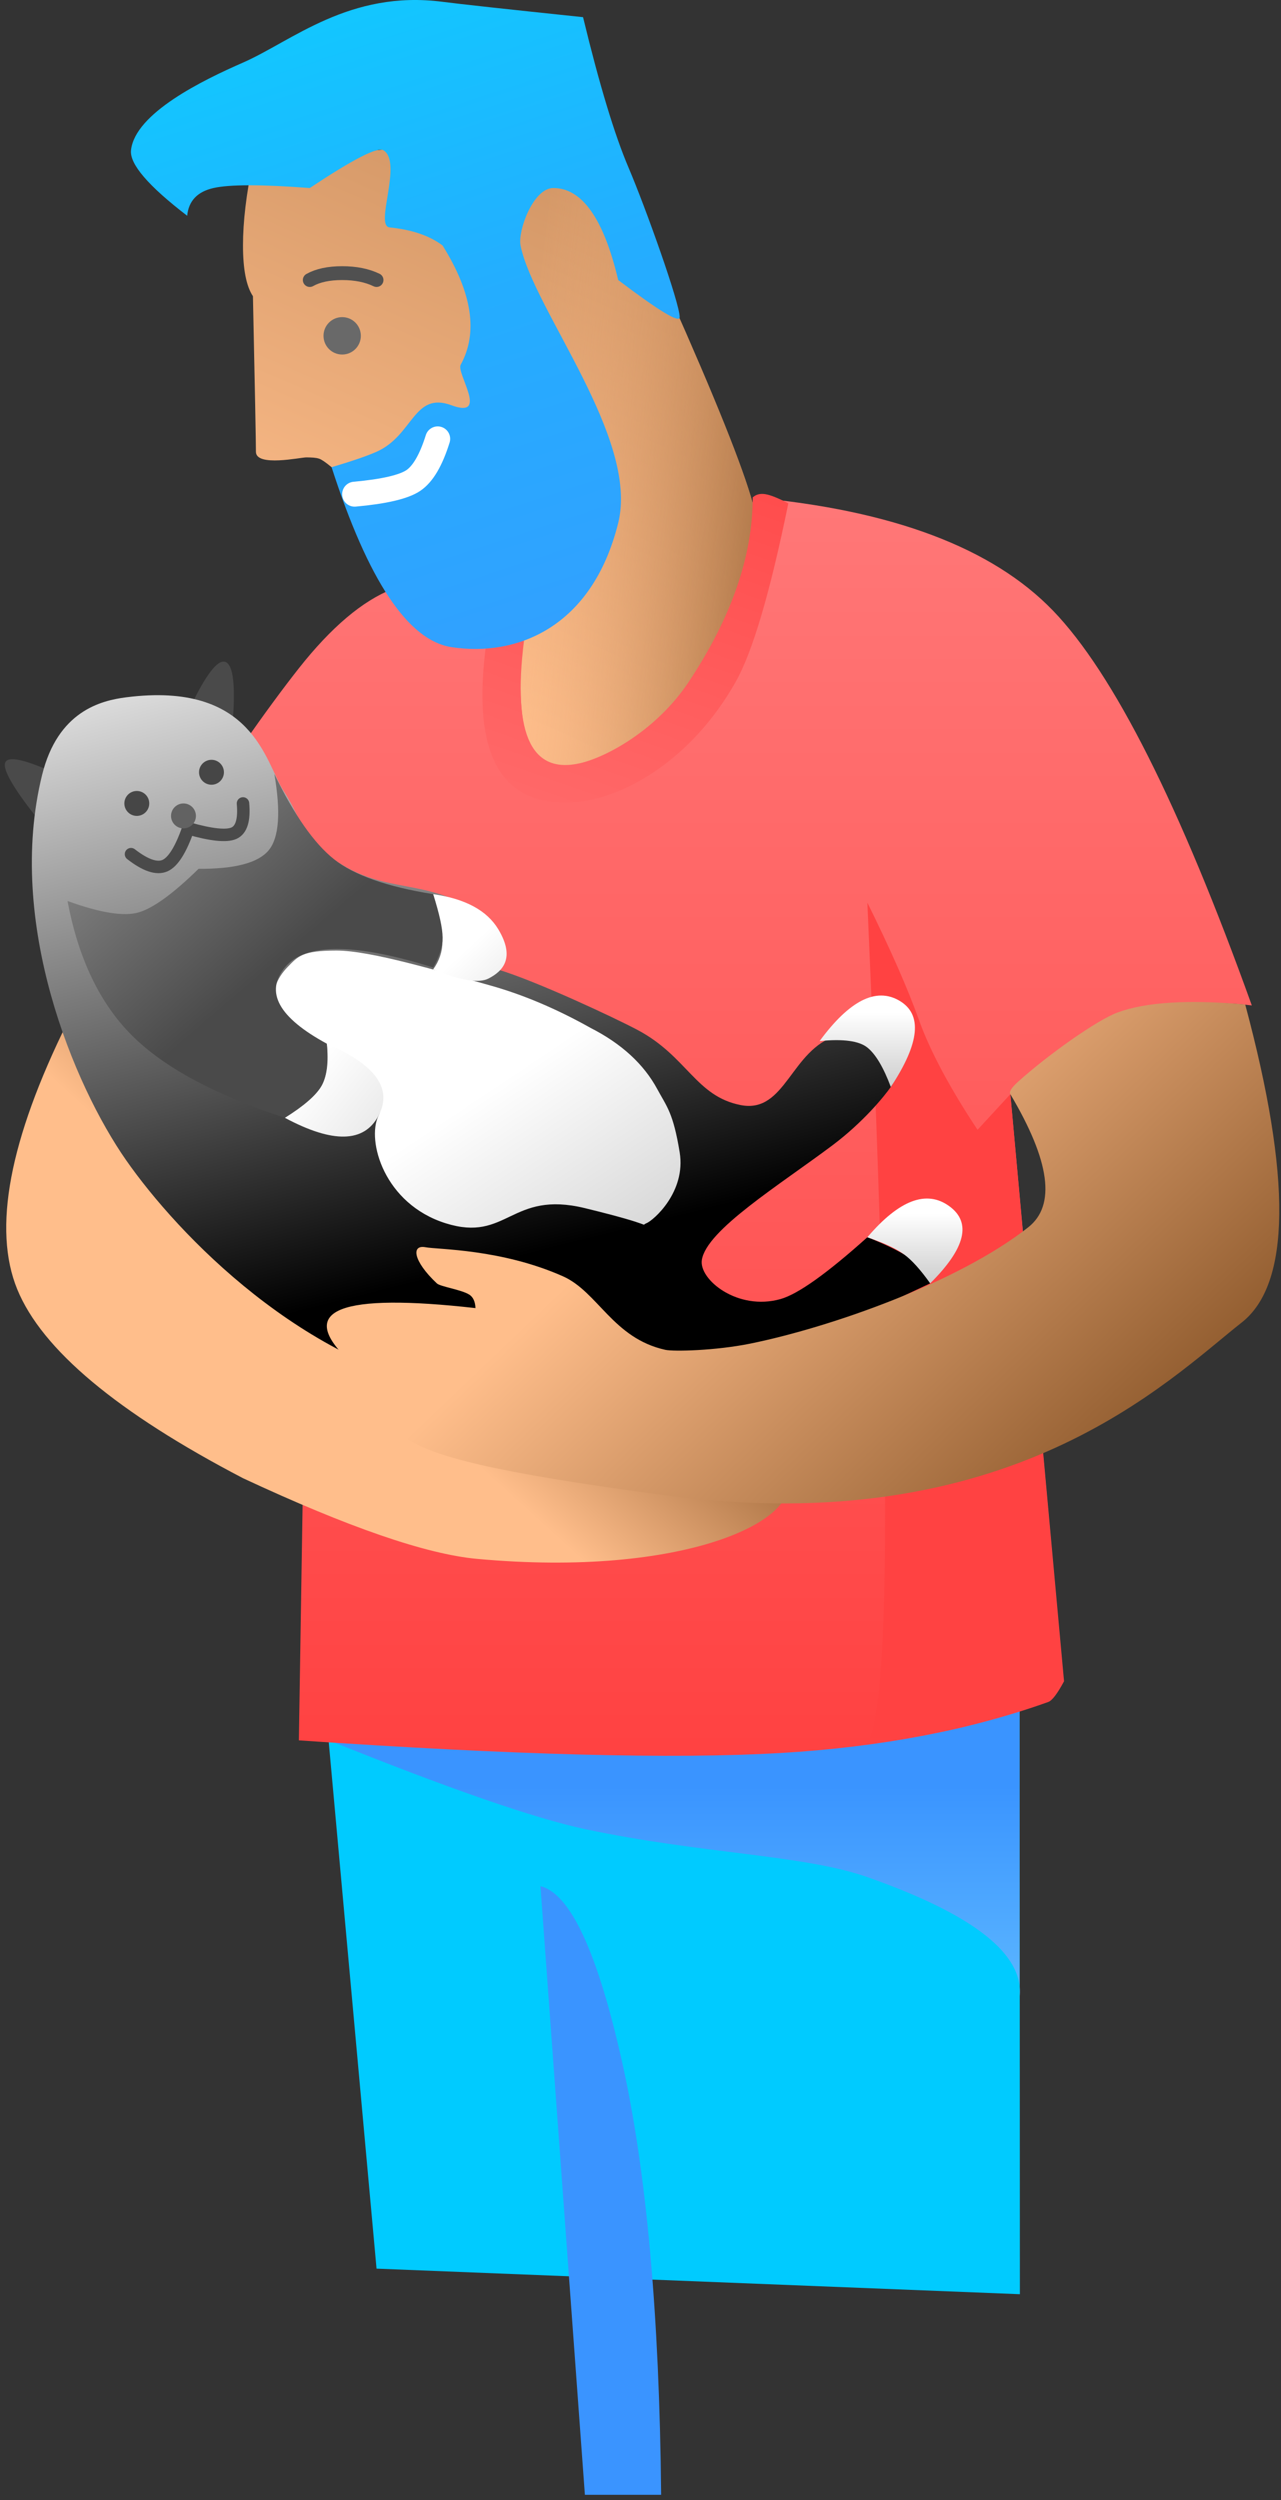<?xml version="1.0" encoding="UTF-8"?>
<svg width="185px" height="361px" viewBox="0 0 185 361" version="1.1" xmlns="http://www.w3.org/2000/svg" xmlns:xlink="http://www.w3.org/1999/xlink">
    <rect x="0" y="0" width="185" height="361" fill="#333333" stroke="none"/>
    <!-- Generator: Sketch 55 (78076) - https://sketchapp.com -->
    <title>Group 3@1x</title>
    <desc>Created with Sketch.</desc>
    <defs>
        <linearGradient x1="56.214%" y1="132.921%" x2="56.214%" y2="29.585%" id="linearGradient-1">
            <stop stop-color="#6BC6FF" offset="0%"></stop>
            <stop stop-color="#3A94FF" offset="100%"></stop>
        </linearGradient>
        <linearGradient x1="129.264%" y1="-99.953%" x2="68.594%" y2="87.491%" id="linearGradient-2">
            <stop stop-color="#8B572A" offset="0%"></stop>
            <stop stop-color="#FFBE8B" offset="100%"></stop>
        </linearGradient>
        <linearGradient x1="109.465%" y1="67.138%" x2="50%" y2="57.313%" id="linearGradient-3">
            <stop stop-color="#8B572A" offset="0%"></stop>
            <stop stop-color="#FFBE8B" stop-opacity="0" offset="100%"></stop>
        </linearGradient>
        <path d="M73.029,42.767 C73.316,56.254 73.46,63.742 73.46,65.23 C73.46,67.464 79.96,66.024 80.758,66.04 C81.555,66.056 82.092,66.064 82.604,66.234 C82.946,66.348 83.541,66.757 84.389,67.46 L114.214,89.525 L104.36,92.064 L111,121.755 C135.028,104.822 147.041,92.201 147.041,83.893 C147.041,80.857 146.427,77.101 145.199,72.624 C143.776,67.439 139.788,57.487 133.234,42.767 L113.011,19.56 L73.029,23.404 C72.071,27.971 71.593,31.981 71.593,35.433 C71.593,38.885 72.071,41.33 73.029,42.767 Z" id="path-4"></path>
        <linearGradient x1="50%" y1="0%" x2="50%" y2="100%" id="linearGradient-5">
            <stop stop-color="#FF7777" offset="0%"></stop>
            <stop stop-color="#FF4242" offset="100%"></stop>
        </linearGradient>
        <linearGradient x1="93.868%" y1="60.01%" x2="62.685%" y2="83.457%" id="linearGradient-6">
            <stop stop-color="#8B572A" offset="0%"></stop>
            <stop stop-color="#FFBE8B" offset="100%"></stop>
        </linearGradient>
        <linearGradient x1="-13.347%" y1="187.124%" x2="65.246%" y2="-31.705%" id="linearGradient-7">
            <stop stop-color="#FF7F7F" offset="0%"></stop>
            <stop stop-color="#FF4848" offset="100%"></stop>
        </linearGradient>
        <linearGradient x1="89.541%" y1="96.108%" x2="50.047%" y2="-50.136%" id="linearGradient-8">
            <stop stop-color="#32A0FF" offset="0%"></stop>
            <stop stop-color="#24ADFF" offset="36.332%"></stop>
            <stop stop-color="#00E1FF" offset="100%"></stop>
        </linearGradient>
        <linearGradient x1="19.378%" y1="-14.578%" x2="50%" y2="80.758%" id="linearGradient-9">
            <stop stop-color="#FFFFFF" offset="0%"></stop>
            <stop stop-color="#000000" offset="100%"></stop>
        </linearGradient>
        <linearGradient x1="334.191%" y1="326.085%" x2="59.814%" y2="40.637%" id="linearGradient-10">
            <stop stop-color="#000000" offset="0%"></stop>
            <stop stop-color="#FFFFFF" offset="100%"></stop>
        </linearGradient>
        <linearGradient x1="587.788%" y1="794.652%" x2="-5.587%" y2="100%" id="linearGradient-11">
            <stop stop-color="#000000" offset="0%"></stop>
            <stop stop-color="#FFFFFF" offset="100%"></stop>
        </linearGradient>
        <linearGradient x1="798.739%" y1="711.445%" x2="-27.391%" y2="94.413%" id="linearGradient-12">
            <stop stop-color="#000000" offset="0%"></stop>
            <stop stop-color="#FFFFFF" offset="100%"></stop>
        </linearGradient>
        <linearGradient x1="50%" y1="402.915%" x2="50%" y2="25.52%" id="linearGradient-13">
            <stop stop-color="#000000" offset="0%"></stop>
            <stop stop-color="#FFFFFF" offset="100%"></stop>
        </linearGradient>
        <linearGradient x1="50%" y1="402.915%" x2="50%" y2="25.52%" id="linearGradient-14">
            <stop stop-color="#000000" offset="0%"></stop>
            <stop stop-color="#FFFFFF" offset="100%"></stop>
        </linearGradient>
        <linearGradient x1="21.691%" y1="7.989%" x2="60.881%" y2="50%" id="linearGradient-15">
            <stop stop-color="#818181" offset="0%"></stop>
            <stop stop-color="#4A4A4A" offset="100%"></stop>
        </linearGradient>
        <linearGradient x1="89.818%" y1="79.932%" x2="30.641%" y2="45.939%" id="linearGradient-16">
            <stop stop-color="#8B572A" offset="0%"></stop>
            <stop stop-color="#FFBE8B" offset="100%"></stop>
        </linearGradient>
    </defs>
    <g id="Page-2" stroke="none" stroke-width="1" fill="none" fill-rule="evenodd">
        <g id="Nail-Trim-Card-Copy-2" transform="translate(-137, -9)">
            <g id="Screen-Shot-2019-02-19-at-10.02.40-PM" transform="translate(0, 0.5)">
                <g id="Group-3" transform="translate(100.5, 8.5)">
                    <g id="Group-2" transform="translate(83.7, 245.027)">
                        <polygon id="Path-143" fill="#00CBFF" points="0 3.456 7.18 82.539 100.09 86.231 100.049 0"></polygon>
                        <path d="M5.68434189e-14,6.139 C17.509,13.197 29.932,17.508 37.269,19.072 C54.105,22.661 68.806,22.755 78.065,26.008 C93.377,31.387 100.705,37.141 100.049,43.271 L100.049,0 L5.68434189e-14,6.139 Z" id="Path-125" fill="url(#linearGradient-1)"></path>
                        <path d="M30.852,27.311 C35.154,28.379 39.074,36.797 42.612,52.565 C46.149,68.332 48.039,89.209 48.28,115.195 L37.269,115.195 L30.852,27.311 Z" id="Path-144" fill="#3A94FF"></path>
                    </g>
                    <g id="Path-124">
                        <use fill="url(#linearGradient-2)" xlink:href="#path-4"></use>
                        <use fill="url(#linearGradient-3)" xlink:href="#path-4"></use>
                    </g>
                    <path d="M217.286,145.176 C209.204,144.128 201.408,145.693 193.897,149.871 C186.387,154.048 182.559,156.754 182.413,157.991 L190.166,242.757 C189.203,244.55 188.446,245.545 187.893,245.743 C176.503,249.818 163.61,252.275 149.215,253.116 C133.773,254.017 110.589,253.408 79.663,251.289 L81.237,151.989 L61.185,122.975 C68.829,111.241 74.988,102.412 79.663,96.489 C84.337,90.566 88.853,86.748 93.212,85.036 C99.477,84.786 103.853,85.209 106.34,86.305 C108.827,87.401 110.861,88.022 112.442,88.166 C110.505,103.728 112.273,111.306 117.747,110.9 C125.957,110.292 130.688,104.287 137.064,98.594 C141.315,94.8 144.029,87.477 145.205,76.626 L145.205,71.824 C165.37,73.656 179.825,79.104 188.57,88.166 C197.315,97.228 206.887,116.231 217.286,145.176 Z" id="Path-126" fill="url(#linearGradient-5)"></path>
                    <path d="M43.539,111.226 L41.549,117.747 C38.37,113.681 36.931,111.154 37.232,110.166 C37.534,109.178 39.636,109.531 43.539,111.226 Z" id="Path-138" fill="#4A4A4A"></path>
                    <path d="M70.106,104.31 C70.511,99.069 70.195,96.174 69.158,95.624 C68.122,95.074 66.532,96.958 64.389,101.277 C65.933,101.977 67.042,102.504 67.715,102.857 C68.388,103.209 69.185,103.693 70.106,104.31 Z" id="Path-139" fill="#4A4A4A"></path>
                    <path d="M161.765,130.337 C163.474,169.08 164.328,198.324 164.328,218.071 C164.328,237.817 163.474,248.984 161.765,251.572 C167.461,250.927 171.959,250.215 175.26,249.437 C178.105,248.766 182.237,247.531 187.655,245.734 C188.233,245.542 189.031,244.348 190.05,242.152 L182.413,157.991 L177.674,163.131 C173.63,157.023 170.802,151.714 169.189,147.205 C167.577,142.697 165.102,137.074 161.765,130.337 Z" id="Path-127" fill="#FF4242"></path>
                    <path d="M46.248,147.595 C48.038,154.079 49.838,158.679 51.65,161.396 C61.448,176.086 78.368,190.269 85.497,194.232 C120.587,213.739 147.653,207.583 150.05,213.435 C152.489,219.389 135.484,227.849 105.378,225.082 C98.045,224.407 86.783,220.525 71.593,213.435 C53.425,203.959 42.559,194.869 38.993,186.164 C35.427,177.459 37.845,164.603 46.248,147.595 Z" id="Path-129" fill="url(#linearGradient-6)"></path>
                    <path d="M150.348,72.678 C147.728,85.522 145.193,94.115 142.744,98.458 C136.404,109.701 126.583,115.292 119.55,115.812 C108.441,116.635 104.25,108.431 106.977,91.201 L112.351,91.201 C110.329,105.548 112.974,111.88 120.287,110.195 C124.137,109.309 131.368,105.377 135.962,98.458 C142.124,89.178 145.205,80.299 145.205,71.824 C145.679,71.386 146.291,71.23 147.041,71.355 C147.792,71.479 148.894,71.921 150.348,72.678 Z" id="Path-145" fill="url(#linearGradient-7)"></path>
                    <path d="M120.703,2.479 C123.062,12.224 125.254,19.472 127.281,24.223 C129.752,30.014 134.659,43.764 134.659,45.789 C134.659,46.702 131.699,44.917 125.778,40.433 C123.685,31.577 120.561,27.148 116.406,27.148 C113.522,27.148 111.251,33.307 111.679,35.449 C113.522,44.686 128.84,63.261 125.778,75.528 C122.006,90.64 111.102,94.876 101.7,93.44 C95.431,92.483 89.661,83.823 84.389,67.46 C87.359,66.575 89.522,65.832 90.88,65.23 C96.211,62.869 96.211,56.485 101.7,58.516 C107.188,60.548 102.361,53.883 103.031,52.666 C105.572,48.047 104.701,42.308 100.419,35.449 C98.531,34.028 95.982,33.157 92.77,32.836 C90.541,32.614 94.706,23.43 91.866,21.689 C91.033,21.178 87.489,22.998 81.237,27.148 C74.295,26.622 69.66,26.622 67.333,27.148 C65.006,27.675 63.739,29.01 63.532,31.154 C57.908,26.838 55.204,23.683 55.42,21.689 C56.003,16.325 65.847,11.552 71.593,9.039 C78.613,5.968 86.972,-1.486 100.419,0.262 C102.88,0.582 109.641,1.321 120.703,2.479 Z" id="Path-122" fill="url(#linearGradient-8)"></path>
                    <path d="M42.579,111.9 C37.321,133.247 47.201,156.75 54.705,167.506 C62.208,178.261 80.401,197.271 103.083,200.98 C118.205,203.453 132.858,201.942 147.041,196.45 L170.836,185.303 C169.793,183.363 168.539,181.972 167.073,181.129 C165.607,180.286 163.838,179.457 161.765,178.643 C155.926,183.878 151.749,186.853 149.233,187.567 C143.039,189.324 137.416,184.76 137.858,181.925 C138.533,177.598 149.008,171.151 156.706,165.381 C161.182,162.026 164.228,158.266 165.149,156.943 C167.656,153.343 164.142,147.555 157.424,149.511 C150.706,151.468 149.998,160.827 143.486,159.564 C136.975,158.301 135.74,152.511 128.571,148.711 C125.232,146.941 113.922,141.639 108.384,139.981 C106.791,139.504 105.45,139.504 104.36,139.981 C109.929,137.528 110.264,134.739 105.364,131.615 C98.015,126.93 92.565,128.939 85.917,124.87 C79.268,120.801 80.985,119.655 77.449,114.184 C74.808,110.1 73.106,98.328 54.705,100.686 C51.097,101.148 44.852,102.671 42.579,111.9 Z" id="Path-131" fill="url(#linearGradient-9)"></path>
                    <path d="M121.808,148.429 C126.265,150.702 129.47,153.644 131.423,157.255 C132.809,159.818 133.725,160.672 134.659,166.386 C135.594,172.1 130.874,176.226 129.838,176.631 C128.802,177.036 131.688,177.053 120.969,174.442 C110.25,171.831 109.785,179.429 100.875,176.631 C91.964,173.833 89.426,164.696 91.157,161.108 C92.888,157.52 87.797,153.494 86.675,152.668 C85.553,151.843 78.506,148.36 76.872,145.951 C75.239,143.542 76.553,141.154 78.053,139.61 C79.553,138.066 80.166,137.25 85.107,137.25 C90.047,137.25 100.003,140.261 107.181,142.255 C111.966,143.585 116.842,145.643 121.808,148.429 Z" id="Path-132" fill="url(#linearGradient-10)"></path>
                    <path d="M99.055,129.105 C99.953,132.164 100.403,134.43 100.403,135.901 C100.403,137.372 99.953,138.729 99.055,139.973 C102.982,141.57 105.647,142.008 107.05,141.289 C109.156,140.21 110.928,138.294 108.476,134.198 C106.841,131.467 103.701,129.769 99.055,129.105 Z" id="Path-133" fill="url(#linearGradient-11)"></path>
                    <path d="M83.7,150.699 C83.901,153.493 83.646,155.518 82.935,156.772 C82.224,158.027 80.457,159.568 77.636,161.396 C84.573,165.11 89.08,165.014 91.157,161.108 C93.235,157.202 90.749,153.732 83.7,150.699 Z" id="Path-134" fill="url(#linearGradient-12)"></path>
                    <path d="M161.765,178.643 C166.352,173.274 170.288,171.774 173.572,174.143 C176.857,176.512 175.944,180.231 170.836,185.303 C169.436,183.334 168.181,181.942 167.073,181.129 C165.965,180.315 164.196,179.486 161.765,178.643 Z" id="Path-135" fill="url(#linearGradient-13)"></path>
                    <path d="M154.869,150.316 C158.271,149.979 160.569,150.292 161.765,151.254 C162.962,152.216 164.09,154.112 165.149,156.943 C169.338,150.603 169.749,146.45 166.381,144.485 C163.013,142.52 159.176,144.464 154.869,150.316 Z" id="Path-136" fill="url(#linearGradient-14)"></path>
                    <path d="M46.248,130.092 C50.995,131.817 54.428,132.364 56.547,131.733 C58.667,131.102 61.543,129.007 65.176,125.448 C70.404,125.48 73.774,124.595 75.286,122.793 C76.798,120.991 77.076,117.307 76.119,111.741 C78.983,117.668 81.86,121.779 84.751,124.073 C87.642,126.368 92.41,128.045 99.055,129.105 C99.964,131.966 100.419,134.048 100.419,135.352 C100.419,136.655 99.964,138.102 99.055,139.692 C87.688,136.133 80.549,136.133 77.636,139.692 C74.723,143.251 76.745,146.92 83.7,150.699 C83.975,153.363 83.72,155.387 82.935,156.772 C82.149,158.158 80.383,159.699 77.636,161.396 C67.548,158.092 60.188,154.13 55.557,149.511 C50.926,144.892 47.823,138.419 46.248,130.092 Z" id="Path-137" fill="url(#linearGradient-15)"></path>
                    <path d="M71.593,116.008 C71.805,118.397 71.366,119.83 70.276,120.307 C69.187,120.785 66.991,120.552 63.691,119.609 C62.624,122.679 61.5,124.473 60.32,124.99 C59.14,125.507 57.507,124.954 55.42,123.332" id="Path-141" stroke="#4A4A4A" stroke-width="1.8" stroke-linecap="round"></path>
                    <path d="M87.714,71.355 C91.967,70.969 94.789,70.313 96.178,69.388 C97.567,68.463 98.746,66.456 99.713,63.367" id="Path-142" stroke="#FFFFFF" stroke-width="3.6" stroke-linecap="round"></path>
                    <ellipse id="Oval" fill="#464646" cx="56.257" cy="116.008" rx="1.798" ry="1.8"></ellipse>
                    <ellipse id="Oval" fill="#626262" cx="62.998" cy="117.809" rx="1.798" ry="1.8"></ellipse>
                    <path d="M182.413,157.991 C188.151,167.64 189.013,174.045 185,177.206 C174.882,185.174 156.495,191.627 144.879,193.997 C139.832,195.026 133.762,195.162 132.58,194.9 C125.006,193.221 122.866,186.525 117.773,184.27 C108.841,180.315 99.737,180.43 97.945,180.087 C95.898,179.696 96.111,182.03 99.591,185.309 C100.096,185.785 103.084,186.194 104.257,186.919 C104.822,187.268 105.126,187.92 105.17,188.876 C85.623,186.671 79.424,189.093 86.571,196.141 C97.291,206.713 82.748,209.27 132.58,215.906 C182.413,222.542 205.235,199.281 215.828,190.954 C222.889,185.403 223.057,170.098 216.331,145.037 C208.116,144.309 201.981,144.69 197.927,146.18 C194.891,147.296 187.827,152.323 183.538,156.182 C182.579,157.045 182.204,157.648 182.413,157.991 Z" id="Path-128" fill="url(#linearGradient-16)"></path>
                    <ellipse id="Oval" fill="#464646" cx="67.042" cy="111.507" rx="1.798" ry="1.8"></ellipse>
                    <path d="M81.237,40.433 C82.421,39.769 83.981,39.437 85.917,39.437 C87.852,39.437 89.506,39.769 90.88,40.433" id="Path-123" stroke="#505050" stroke-width="2" stroke-linecap="round"></path>
                    <ellipse id="Oval" fill="#696969" cx="85.917" cy="48.489" rx="2.696" ry="2.701"></ellipse>
                </g>
            </g>
        </g>
    </g>
</svg>